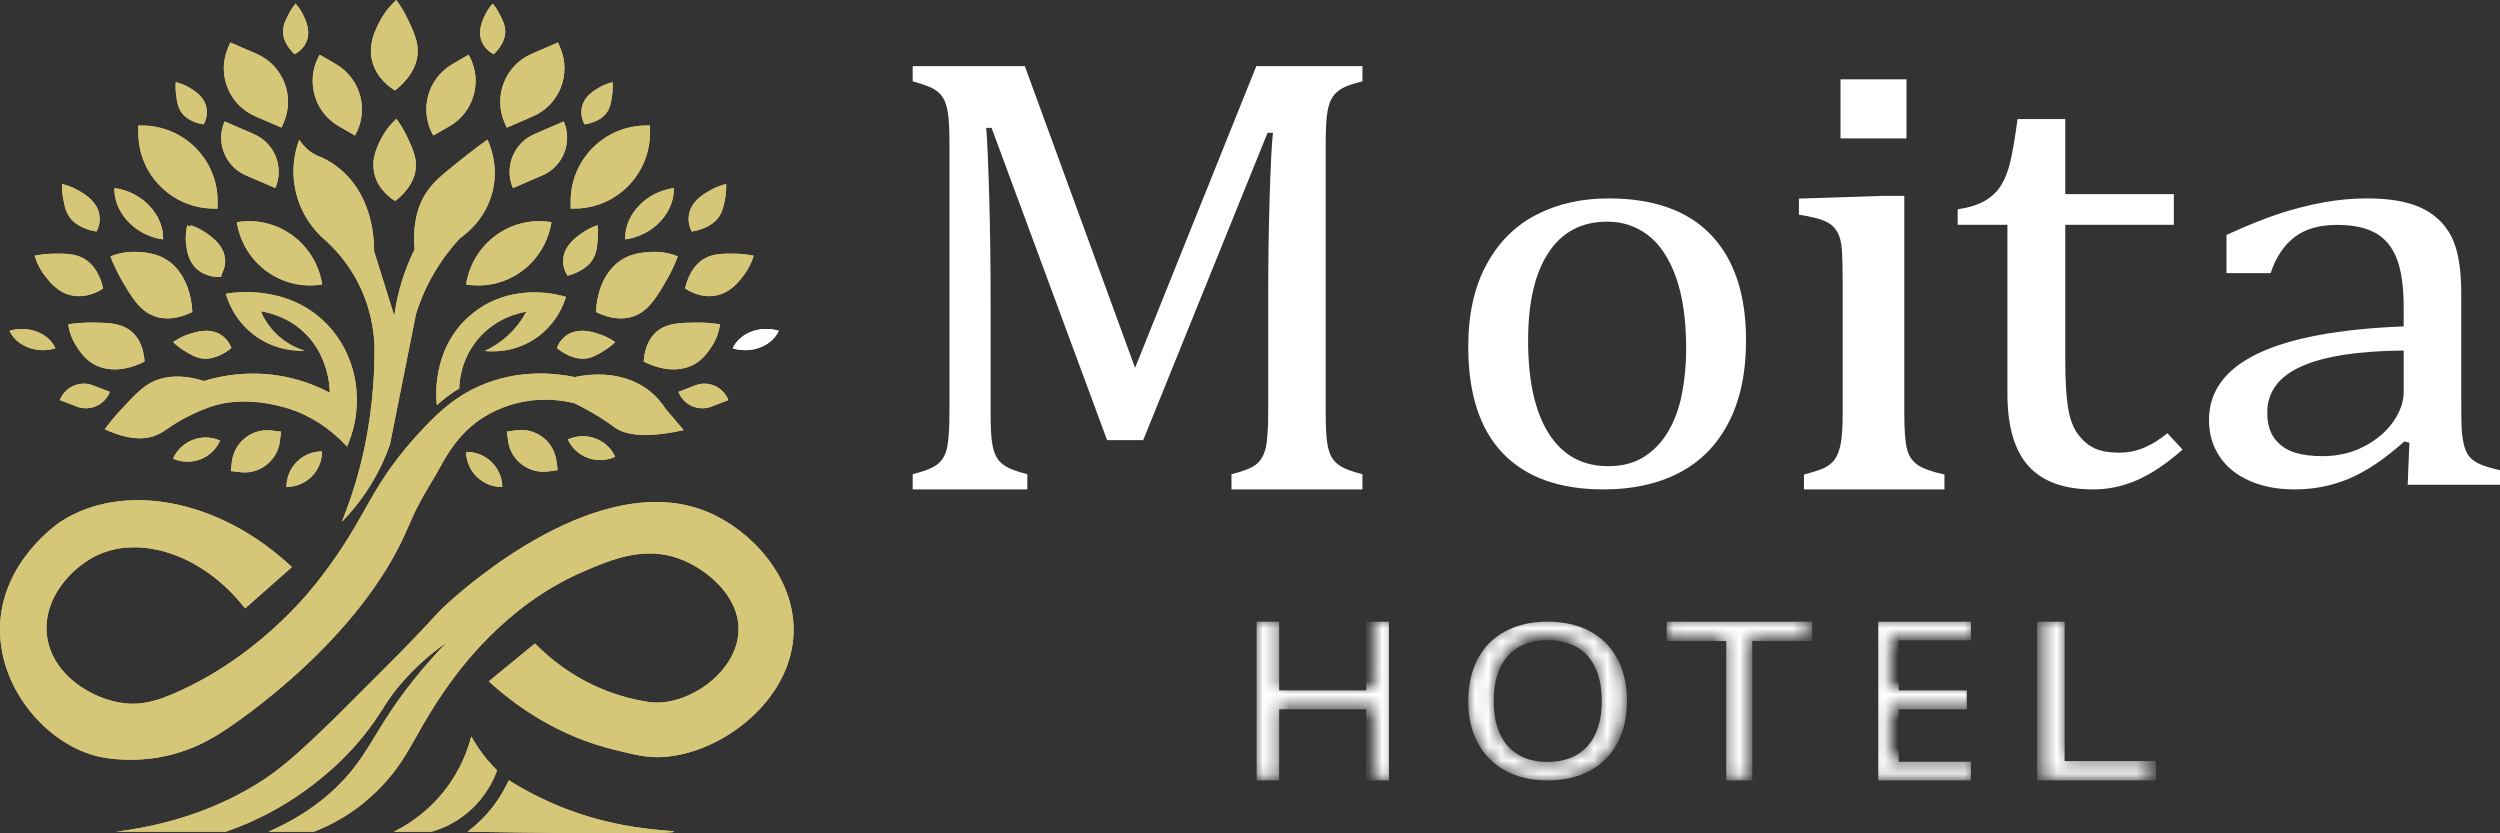 <svg width="189" height="63" viewBox="0 0 189 63" fill="none" xmlns="http://www.w3.org/2000/svg">
<rect x="0" y="0" width="189" height="63" fill="#333333" stroke="none"/>
<path d="M43.757 61.499C41.498 60.742 39.718 59.772 38.465 58.984C38.228 59.51 37.894 60.127 37.425 60.77C36.714 61.743 35.946 62.425 35.343 62.878C47.888 63.074 50.953 63.003 50.957 62.878C50.961 62.749 47.745 62.836 43.757 61.499Z" fill="#D6C678"/>
<path d="M43.757 61.499C41.498 60.742 39.718 59.772 38.465 58.984C38.228 59.51 37.894 60.127 37.425 60.77C36.714 61.743 35.946 62.425 35.343 62.878C47.888 63.074 50.953 63.003 50.957 62.878C50.961 62.749 47.745 62.836 43.757 61.499Z" fill="#D6C678"/>
<path d="M37.581 58.238C37.232 57.897 36.85 57.477 36.47 56.972C36.124 56.511 35.849 56.069 35.629 55.671C35.389 56.602 34.868 58.128 33.677 59.678C32.288 61.485 30.673 62.433 29.773 62.878C30.728 62.878 31.682 62.878 32.636 62.878C33.277 62.691 34.344 62.289 35.395 61.395C36.749 60.242 37.34 58.898 37.581 58.238Z" fill="#D6C678"/>
<path d="M37.581 58.238C37.232 57.897 36.85 57.477 36.47 56.972C36.124 56.511 35.849 56.069 35.629 55.671C35.389 56.602 34.868 58.128 33.677 59.678C32.288 61.485 30.673 62.433 29.773 62.878C30.728 62.878 31.682 62.878 32.636 62.878C33.277 62.691 34.344 62.289 35.395 61.395C36.749 60.242 37.34 58.898 37.581 58.238Z" fill="#D6C678"/>
<path d="M53.57 38.736C45.375 35.244 35.089 44.495 33.904 45.562C32.69 46.654 33.145 46.438 29.186 50.415C24.465 55.158 22.062 57.559 19.899 58.966C17.702 60.395 14.122 62.198 8.771 62.878C11.539 62.878 14.306 62.878 17.073 62.878C19.544 62.023 21.397 60.924 22.64 60.064C23.625 59.382 26.176 57.583 28.316 54.522C29.058 53.461 29.266 52.941 30.189 51.838C31.486 50.289 32.81 49.243 33.742 48.594C33.154 49.202 32.246 50.179 31.231 51.456C28.655 54.696 28.131 56.41 26.477 58.394C25.376 59.715 23.512 61.468 20.3 62.878C21.445 62.878 22.59 62.878 23.735 62.878C25.026 62.37 26.577 61.564 28.038 60.233C30.838 57.682 31.035 55.969 33.521 52.341C34.718 50.594 38.188 45.799 43.968 43.269C46.184 42.299 48.654 41.262 51.325 42.228C53.394 42.977 55.904 45.044 55.833 47.675C55.746 50.875 51.858 53.501 49.031 53.069C48.072 52.923 46.916 52.653 45.666 52.15C43.175 51.148 41.459 49.68 40.443 48.646C39.281 49.6 38.118 50.554 36.956 51.508C38.831 53.226 42.069 55.657 46.637 56.729C47.904 57.026 48.83 57.299 50.072 57.232C54.582 56.988 59.931 52.892 59.999 47.709C60.053 43.62 56.804 40.114 53.57 38.736Z" fill="#D6C678"/>
<path d="M53.57 38.736C45.375 35.244 35.089 44.495 33.904 45.562C32.69 46.654 33.145 46.438 29.186 50.415C24.465 55.158 22.062 57.559 19.899 58.966C17.702 60.395 14.122 62.198 8.771 62.878C11.539 62.878 14.306 62.878 17.073 62.878C19.544 62.023 21.397 60.924 22.64 60.064C23.625 59.382 26.176 57.583 28.316 54.522C29.058 53.461 29.266 52.941 30.189 51.838C31.486 50.289 32.81 49.243 33.742 48.594C33.154 49.202 32.246 50.179 31.231 51.456C28.655 54.696 28.131 56.41 26.477 58.394C25.376 59.715 23.512 61.468 20.3 62.878C21.445 62.878 22.59 62.878 23.735 62.878C25.026 62.37 26.577 61.564 28.038 60.233C30.838 57.682 31.035 55.969 33.521 52.341C34.718 50.594 38.188 45.799 43.968 43.269C46.184 42.299 48.654 41.262 51.325 42.228C53.394 42.977 55.904 45.044 55.833 47.675C55.746 50.875 51.858 53.501 49.031 53.069C48.072 52.923 46.916 52.653 45.666 52.15C43.175 51.148 41.459 49.68 40.443 48.646C39.281 49.6 38.118 50.554 36.956 51.508C38.831 53.226 42.069 55.657 46.637 56.729C47.904 57.026 48.83 57.299 50.072 57.232C54.582 56.988 59.931 52.892 59.999 47.709C60.053 43.62 56.804 40.114 53.57 38.736Z" fill="#D6C678"/>
<path d="M13.066 57.024C14.76 56.575 16.001 55.853 16.917 55.255C17.962 54.572 27.318 48.331 30.894 39.761C31.741 37.731 32.379 36.944 33.347 35.187C33.846 34.282 34.749 32.687 36.54 31.553C37.842 30.729 39.139 30.449 39.55 30.371C39.972 30.29 40.995 30.126 42.291 30.278C42.762 30.334 43.154 30.417 43.442 30.489C43.734 30.631 44.182 30.857 44.711 31.163C45.691 31.729 46.333 32.213 46.507 32.334C47.215 32.826 48.616 33.191 51.686 32.516C51.235 31.987 50.784 31.458 50.333 30.929C50.043 30.476 49.642 29.983 49.087 29.546C46.877 27.806 44.037 28.381 43.462 28.509C42.066 28.225 39.506 27.921 36.748 28.977C34.648 29.782 33.285 31.05 32.156 32.229C27.796 36.779 27.918 38.953 24.188 43.73C23.894 44.106 20.103 49.263 13.586 52.237C11.877 53.017 10.709 53.315 9.413 53.168C6.955 52.889 3.856 50.988 3.541 47.97C3.257 45.256 5.363 42.952 7.256 42.02C10.534 40.407 15.307 41.859 18.531 45.993L22.07 42.871C16.482 37.63 9.234 36.433 4.619 39.418C4.411 39.553 0.083 42.454 0.001 47.45C-0.079 52.362 3.953 56.659 7.913 57.284C9.004 57.456 10.872 57.606 13.066 57.024Z" fill="#D6C678"/>
<path d="M13.066 57.024C14.76 56.575 16.001 55.853 16.917 55.255C17.962 54.572 27.318 48.331 30.894 39.761C31.741 37.731 32.379 36.944 33.347 35.187C33.846 34.282 34.749 32.687 36.54 31.553C37.842 30.729 39.139 30.449 39.55 30.371C39.972 30.29 40.995 30.126 42.291 30.278C42.762 30.334 43.154 30.417 43.442 30.489C43.734 30.631 44.182 30.857 44.711 31.163C45.691 31.729 46.333 32.213 46.507 32.334C47.215 32.826 48.616 33.191 51.686 32.516C51.235 31.987 50.784 31.458 50.333 30.929C50.043 30.476 49.642 29.983 49.087 29.546C46.877 27.806 44.037 28.381 43.462 28.509C42.066 28.225 39.506 27.921 36.748 28.977C34.648 29.782 33.285 31.05 32.156 32.229C27.796 36.779 27.918 38.953 24.188 43.73C23.894 44.106 20.103 49.263 13.586 52.237C11.877 53.017 10.709 53.315 9.413 53.168C6.955 52.889 3.856 50.988 3.541 47.97C3.257 45.256 5.363 42.952 7.256 42.02C10.534 40.407 15.307 41.859 18.531 45.993L22.07 42.871C16.482 37.63 9.234 36.433 4.619 39.418C4.411 39.553 0.083 42.454 0.001 47.45C-0.079 52.362 3.953 56.659 7.913 57.284C9.004 57.456 10.872 57.606 13.066 57.024Z" fill="#D6C678"/>
<path d="M22.625 10.557C22.404 11.147 21.975 12.539 22.313 14.269C22.707 16.289 23.903 17.527 24.349 17.946C25.058 18.55 25.996 19.497 26.789 20.86C28.078 23.075 28.288 25.196 28.316 26.306C28.32 27.414 28.275 28.777 28.108 30.33C27.934 31.951 27.692 33.182 27.596 33.649C27.286 35.161 26.764 37.161 25.841 39.454C26.489 38.791 27.251 37.897 27.969 36.748C28.69 35.593 29.161 34.511 29.473 33.635C30.132 30.337 30.791 27.038 31.45 23.739C31.769 22.718 32.292 21.423 33.174 20.062C33.705 19.243 34.259 18.565 34.77 18.015C35.141 17.759 36.861 16.509 37.303 14.165C37.628 12.442 37.086 11.069 36.852 10.557C36.45 10.841 35.868 11.265 35.187 11.806C33.63 13.042 32.852 13.66 32.307 14.443C31.9 15.026 31.127 16.401 31.347 18.848C31.021 19.502 30.684 20.292 30.398 21.207C30.088 22.201 29.91 23.108 29.808 23.878C29.299 22.248 28.79 20.617 28.281 18.987C28.285 18.135 28.198 14.986 25.863 12.913C25.364 12.47 24.842 12.147 24.349 11.91C24.117 11.836 23.794 11.703 23.458 11.459C23.027 11.146 22.768 10.789 22.625 10.557Z" fill="#D6C678"/>
<path d="M22.625 10.557C22.404 11.147 21.975 12.539 22.313 14.269C22.707 16.289 23.903 17.527 24.349 17.946C25.058 18.55 25.996 19.497 26.789 20.86C28.078 23.075 28.288 25.196 28.316 26.306C28.32 27.414 28.275 28.777 28.108 30.33C27.934 31.951 27.692 33.182 27.596 33.649C27.286 35.161 26.764 37.161 25.841 39.454C26.489 38.791 27.251 37.897 27.969 36.748C28.69 35.593 29.161 34.511 29.473 33.635C30.132 30.337 30.791 27.038 31.45 23.739C31.769 22.718 32.292 21.423 33.174 20.062C33.705 19.243 34.259 18.565 34.77 18.015C35.141 17.759 36.861 16.509 37.303 14.165C37.628 12.442 37.086 11.069 36.852 10.557C36.45 10.841 35.868 11.265 35.187 11.806C33.63 13.042 32.852 13.66 32.307 14.443C31.9 15.026 31.127 16.401 31.347 18.848C31.021 19.502 30.684 20.292 30.398 21.207C30.088 22.201 29.91 23.108 29.808 23.878C29.299 22.248 28.79 20.617 28.281 18.987C28.285 18.135 28.198 14.986 25.863 12.913C25.364 12.47 24.842 12.147 24.349 11.91C24.117 11.836 23.794 11.703 23.458 11.459C23.027 11.146 22.768 10.789 22.625 10.557Z" fill="#D6C678"/>
<path d="M26.234 33.765C27.643 30.551 27.012 26.854 24.672 24.468C21.649 21.384 17.396 22.149 17.073 22.213C17.209 22.682 17.755 24.356 19.468 25.509C20.986 26.531 22.519 26.536 23.042 26.515C22.601 26.381 21.844 26.089 21.099 25.439C20.295 24.739 19.895 23.962 19.71 23.531C20.333 23.631 21.618 23.927 22.799 24.953C24.842 26.729 24.924 29.257 24.931 29.695C24.102 29.255 22.976 28.774 21.584 28.492C18.881 27.943 16.624 28.436 15.408 28.804C13.203 28.099 11.87 28.69 11.452 28.908C10.708 29.296 10.126 29.921 9.197 30.92C8.634 31.525 8.204 32.062 7.913 32.447C9.898 33.361 11.112 33.206 11.861 32.88C12.564 32.574 13.01 32.05 14.506 31.336C15.124 31.041 15.659 30.839 15.928 30.747C18.83 29.755 21.991 30.934 22.313 31.059C24.242 31.805 25.524 32.984 26.234 33.765Z" fill="#D6C678"/>
<path d="M26.234 33.765C27.643 30.551 27.012 26.854 24.672 24.468C21.649 21.384 17.396 22.149 17.073 22.213C17.209 22.682 17.755 24.356 19.468 25.509C20.986 26.531 22.519 26.536 23.042 26.515C22.601 26.381 21.844 26.089 21.099 25.439C20.295 24.739 19.895 23.962 19.71 23.531C20.333 23.631 21.618 23.927 22.799 24.953C24.842 26.729 24.924 29.257 24.931 29.695C24.102 29.255 22.976 28.774 21.584 28.492C18.881 27.943 16.624 28.436 15.408 28.804C13.203 28.099 11.87 28.69 11.452 28.908C10.708 29.296 10.126 29.921 9.197 30.92C8.634 31.525 8.204 32.062 7.913 32.447C9.898 33.361 11.112 33.206 11.861 32.88C12.564 32.574 13.01 32.05 14.506 31.336C15.124 31.041 15.659 30.839 15.928 30.747C18.83 29.755 21.991 30.934 22.313 31.059C24.242 31.805 25.524 32.984 26.234 33.765Z" fill="#D6C678"/>
<path d="M38.257 25.491C37.669 26.002 37.089 26.327 36.644 26.532C37.144 26.584 38.691 26.682 40.261 25.725C42.074 24.621 42.655 22.881 42.786 22.447C42.52 22.359 38.855 21.209 35.759 23.67C32.466 26.287 33.005 30.455 33.03 30.629C33.269 30.408 33.545 30.174 33.859 29.94C34.159 29.717 34.449 29.528 34.718 29.368C34.732 28.862 34.84 27.179 36.123 25.647C37.509 23.994 39.321 23.643 39.793 23.566C39.523 24.069 39.049 24.804 38.257 25.491Z" fill="#D6C678"/>
<path d="M38.257 25.491C37.669 26.002 37.089 26.327 36.644 26.532C37.144 26.584 38.691 26.682 40.261 25.725C42.074 24.621 42.655 22.881 42.786 22.447C42.52 22.359 38.855 21.209 35.759 23.67C32.466 26.287 33.005 30.455 33.03 30.629C33.269 30.408 33.545 30.174 33.859 29.94C34.159 29.717 34.449 29.528 34.718 29.368C34.732 28.862 34.84 27.179 36.123 25.647C37.509 23.994 39.321 23.643 39.793 23.566C39.523 24.069 39.049 24.804 38.257 25.491Z" fill="#D6C678"/>
<path d="M16.709 20.938C16.73 20.875 16.76 20.78 16.789 20.663C16.938 20.38 17.133 19.854 16.946 19.213C16.716 18.423 16.045 17.939 15.646 17.652C15.175 17.313 14.727 17.129 14.425 17.028C14.42 17.062 14.416 17.097 14.412 17.134C14.32 17.096 14.235 17.063 14.159 17.036C14.082 17.35 14.002 17.834 14.068 18.415C14.123 18.908 14.217 19.738 14.887 20.34C15.583 20.964 16.462 20.951 16.709 20.938Z" fill="#D6C678"/>
<path d="M16.709 20.938C16.73 20.875 16.76 20.78 16.789 20.663C16.938 20.38 17.133 19.854 16.946 19.213C16.716 18.423 16.045 17.939 15.646 17.652C15.175 17.313 14.727 17.129 14.425 17.028C14.42 17.062 14.416 17.097 14.412 17.134C14.32 17.096 14.235 17.063 14.159 17.036C14.082 17.35 14.002 17.834 14.068 18.415C14.123 18.908 14.217 19.738 14.887 20.34C15.583 20.964 16.462 20.951 16.709 20.938Z" fill="#D6C678"/>
<path d="M28.843 10.44C28.537 11.026 28.023 12.014 28.315 13.177C28.619 14.384 29.6 15.024 29.882 15.194C30.239 14.919 31.403 13.951 31.444 12.568C31.466 11.814 31.149 11.134 30.81 10.406C30.52 9.785 30.206 9.306 29.971 8.984C29.651 9.273 29.203 9.749 28.843 10.44Z" fill="#D6C678"/>
<path d="M28.843 10.44C28.537 11.026 28.023 12.014 28.315 13.177C28.619 14.384 29.6 15.024 29.882 15.194C30.239 14.919 31.403 13.951 31.444 12.568C31.466 11.814 31.149 11.134 30.81 10.406C30.52 9.785 30.206 9.306 29.971 8.984C29.651 9.273 29.203 9.749 28.843 10.44Z" fill="#D6C678"/>
<path d="M29.862 6.837C30.255 6.534 31.536 5.468 31.58 3.945C31.605 3.116 31.256 2.367 30.883 1.566C30.564 0.882 30.218 0.355 29.959 3.80316e-06C29.607 0.319 29.114 0.843 28.717 1.603C28.381 2.248 27.814 3.335 28.136 4.616C28.47 5.945 29.551 6.649 29.862 6.837Z" fill="#D6C678"/>
<path d="M29.862 6.837C30.255 6.534 31.536 5.468 31.58 3.945C31.605 3.116 31.256 2.367 30.883 1.566C30.564 0.882 30.218 0.355 29.959 3.80316e-06C29.607 0.319 29.114 0.843 28.717 1.603C28.381 2.248 27.814 3.335 28.136 4.616C28.47 5.945 29.551 6.649 29.862 6.837Z" fill="#D6C678"/>
<path d="M21.655 36.815C23.143 36.815 24.349 35.609 24.349 34.122C22.861 34.122 21.655 35.327 21.655 36.815Z" fill="#D6C678"/>
<path d="M21.655 36.815C23.143 36.815 24.349 35.609 24.349 34.122C22.861 34.122 21.655 35.327 21.655 36.815Z" fill="#D6C678"/>
<path d="M17.532 34.895L17.446 35.61L18.161 35.697C19.637 35.876 20.98 34.825 21.16 33.349L21.246 32.633L20.531 32.547C19.054 32.367 17.712 33.419 17.532 34.895Z" fill="#D6C678"/>
<path d="M17.532 34.895L17.446 35.61L18.161 35.697C19.637 35.876 20.98 34.825 21.16 33.349L21.246 32.633L20.531 32.547C19.054 32.367 17.712 33.419 17.532 34.895Z" fill="#D6C678"/>
<path d="M13.085 34.67C14.444 35.276 16.037 34.667 16.643 33.309C15.285 32.702 13.692 33.312 13.085 34.67Z" fill="#D6C678"/>
<path d="M13.085 34.67C14.444 35.276 16.037 34.667 16.643 33.309C15.285 32.702 13.692 33.312 13.085 34.67Z" fill="#D6C678"/>
<path d="M35.238 34.166C35.262 35.653 36.488 36.839 37.975 36.814C37.951 35.327 36.725 34.142 35.238 34.166Z" fill="#D6C678"/>
<path d="M35.238 34.166C35.262 35.653 36.488 36.839 37.975 36.814C37.951 35.327 36.725 34.142 35.238 34.166Z" fill="#D6C678"/>
<path d="M39.029 32.529L38.315 32.627L38.413 33.34C38.617 34.814 39.977 35.843 41.45 35.64L42.164 35.541L42.065 34.828C41.862 33.354 40.502 32.325 39.029 32.529Z" fill="#D6C678"/>
<path d="M39.029 32.529L38.315 32.627L38.413 33.34C38.617 34.814 39.977 35.843 41.45 35.64L42.164 35.541L42.065 34.828C41.862 33.354 40.502 32.325 39.029 32.529Z" fill="#D6C678"/>
<path d="M42.929 33.227C43.557 34.575 45.16 35.158 46.508 34.529C45.88 33.181 44.277 32.598 42.929 33.227Z" fill="#D6C678"/>
<path d="M42.929 33.227C43.557 34.575 45.16 35.158 46.508 34.529C45.88 33.181 44.277 32.598 42.929 33.227Z" fill="#D6C678"/>
<path d="M55.399 26.331C55.708 26.427 56.025 26.471 56.336 26.471C57.434 26.471 58.468 25.911 58.871 25.007C57.47 24.58 55.917 25.172 55.399 26.331Z" fill="white"/>
<path d="M55.399 26.331C55.708 26.427 56.025 26.471 56.336 26.471C57.434 26.471 58.468 25.911 58.871 25.007C57.47 24.58 55.917 25.172 55.399 26.331Z" fill="white"/>
<path d="M54.115 22.343C55.209 22.138 55.834 21.324 56.205 20.841C56.641 20.27 56.862 19.71 56.979 19.331C56.613 19.257 56.085 19.179 55.448 19.177C54.7 19.174 54.003 19.172 53.379 19.482C52.232 20.051 51.883 21.403 51.794 21.808C52.05 21.979 52.979 22.555 54.115 22.343Z" fill="#D6C678"/>
<path d="M54.115 22.343C55.209 22.138 55.834 21.324 56.205 20.841C56.641 20.27 56.862 19.71 56.979 19.331C56.613 19.257 56.085 19.179 55.448 19.177C54.7 19.174 54.003 19.172 53.379 19.482C52.232 20.051 51.883 21.403 51.794 21.808C52.05 21.979 52.979 22.555 54.115 22.343Z" fill="#D6C678"/>
<path d="M37.328 4.097C37.533 3.904 38.201 3.229 38.198 2.375C38.195 1.909 37.995 1.513 37.779 1.088C37.595 0.727 37.399 0.454 37.253 0.271C37.07 0.472 36.815 0.795 36.616 1.244C36.448 1.626 36.163 2.268 36.359 2.963C36.564 3.686 37.157 4.012 37.328 4.097Z" fill="#D6C678"/>
<path d="M37.328 4.097C37.533 3.904 38.201 3.229 38.198 2.375C38.195 1.909 37.995 1.513 37.779 1.088C37.595 0.727 37.399 0.454 37.253 0.271C37.07 0.472 36.815 0.795 36.616 1.244C36.448 1.626 36.163 2.268 36.359 2.963C36.564 3.686 37.157 4.012 37.328 4.097Z" fill="#D6C678"/>
<path d="M37.219 21.479C39.466 21.041 41.308 19.227 41.69 16.798C38.615 16.284 35.728 18.389 35.237 21.504C35.914 21.618 36.583 21.603 37.219 21.479Z" fill="#D6C678"/>
<path d="M37.219 21.479C39.466 21.041 41.308 19.227 41.69 16.798C38.615 16.284 35.728 18.389 35.237 21.504C35.914 21.618 36.583 21.603 37.219 21.479Z" fill="#D6C678"/>
<path d="M38.144 9.265L38.31 9.649L40.286 8.796C42.292 7.929 43.215 5.601 42.348 3.596L42.181 3.211L40.205 4.066C38.2 4.933 37.277 7.261 38.144 9.265Z" fill="#D6C678"/>
<path d="M38.144 9.265L38.31 9.649L40.286 8.796C42.292 7.929 43.215 5.601 42.348 3.596L42.181 3.211L40.205 4.066C38.2 4.933 37.277 7.261 38.144 9.265Z" fill="#D6C678"/>
<path d="M44.818 19.601C45.098 19.141 45.143 18.644 45.188 18.112C45.228 17.658 45.202 17.285 45.169 17.028C44.867 17.129 44.419 17.313 43.948 17.652C43.548 17.939 42.877 18.423 42.647 19.213C42.408 20.033 42.795 20.667 42.91 20.842C43.231 20.758 44.302 20.446 44.818 19.601Z" fill="#D6C678"/>
<path d="M44.818 19.601C45.098 19.141 45.143 18.644 45.188 18.112C45.228 17.658 45.202 17.285 45.169 17.028C44.867 17.129 44.419 17.313 43.948 17.652C43.548 17.939 42.877 18.423 42.647 19.213C42.408 20.033 42.795 20.667 42.91 20.842C43.231 20.758 44.302 20.446 44.818 19.601Z" fill="#D6C678"/>
<path d="M45.89 8.482C46.153 8.098 46.213 7.658 46.278 7.186C46.333 6.783 46.327 6.447 46.311 6.214C46.047 6.275 45.653 6.396 45.234 6.652C44.877 6.869 44.278 7.236 44.044 7.92C43.8 8.629 44.103 9.235 44.194 9.403C44.473 9.36 45.408 9.186 45.89 8.482Z" fill="#D6C678"/>
<path d="M45.89 8.482C46.153 8.098 46.213 7.658 46.278 7.186C46.333 6.783 46.327 6.447 46.311 6.214C46.047 6.275 45.653 6.396 45.234 6.652C44.877 6.869 44.278 7.236 44.044 7.92C43.8 8.629 44.103 9.235 44.194 9.403C44.473 9.36 45.408 9.186 45.89 8.482Z" fill="#D6C678"/>
<path d="M33.978 9.543C35.247 8.811 35.957 7.481 35.957 6.114C35.957 5.443 35.785 4.762 35.426 4.14L34.209 4.843C32.317 5.936 31.668 8.354 32.761 10.245L33.978 9.543Z" fill="#D6C678"/>
<path d="M33.978 9.543C35.247 8.811 35.957 7.481 35.957 6.114C35.957 5.443 35.785 4.762 35.426 4.14L34.209 4.843C32.317 5.936 31.668 8.354 32.761 10.245L33.978 9.543Z" fill="#D6C678"/>
<path d="M44.23 27.111C44.767 27.064 45.193 26.803 45.648 26.523C46.038 26.286 46.321 26.042 46.508 25.864C46.247 25.681 45.833 25.429 45.281 25.252C44.812 25.103 44.025 24.851 43.252 25.134C42.451 25.43 42.17 26.117 42.099 26.315C42.355 26.523 43.243 27.198 44.23 27.111Z" fill="#D6C678"/>
<path d="M44.23 27.111C44.767 27.064 45.193 26.803 45.648 26.523C46.038 26.286 46.321 26.042 46.508 25.864C46.247 25.681 45.833 25.429 45.281 25.252C44.812 25.103 44.025 24.851 43.252 25.134C42.451 25.43 42.17 26.117 42.099 26.315C42.355 26.523 43.243 27.198 44.23 27.111Z" fill="#D6C678"/>
<path d="M49.206 19.048C48.464 19.091 47.213 19.162 46.218 20.318C45.185 21.516 45.075 23.129 45.057 23.585C45.519 23.817 47.095 24.532 48.484 23.622C49.242 23.125 49.745 22.275 50.285 21.367C50.747 20.592 51.052 19.884 51.245 19.38C50.789 19.201 50.08 18.997 49.206 19.048Z" fill="#D6C678"/>
<path d="M49.206 19.048C48.464 19.091 47.213 19.162 46.218 20.318C45.185 21.516 45.075 23.129 45.057 23.585C45.519 23.817 47.095 24.532 48.484 23.622C49.242 23.125 49.745 22.275 50.285 21.367C50.747 20.592 51.052 19.884 51.245 19.38C50.789 19.201 50.08 18.997 49.206 19.048Z" fill="#D6C678"/>
<path d="M47.262 18.099C47.722 18.038 48.16 17.905 48.564 17.718C49.99 17.053 50.982 15.676 50.94 14.218C48.853 14.493 47.207 16.228 47.262 18.099Z" fill="#D6C678"/>
<path d="M47.262 18.099C47.722 18.038 48.16 17.905 48.564 17.718C49.99 17.053 50.982 15.676 50.94 14.218C48.853 14.493 47.207 16.228 47.262 18.099Z" fill="#D6C678"/>
<path d="M53.814 26.178C54.224 25.549 54.374 24.934 54.435 24.518C53.978 24.447 53.322 24.375 52.547 24.387C51.64 24.401 50.792 24.415 50.101 24.767C48.829 25.413 48.691 26.891 48.667 27.335C49.014 27.515 50.263 28.12 51.594 27.862C52.881 27.613 53.466 26.713 53.814 26.178Z" fill="#D6C678"/>
<path d="M53.814 26.178C54.224 25.549 54.374 24.934 54.435 24.518C53.978 24.447 53.322 24.375 52.547 24.387C51.64 24.401 50.792 24.415 50.101 24.767C48.829 25.413 48.691 26.891 48.667 27.335C49.014 27.515 50.263 28.12 51.594 27.862C52.881 27.613 53.466 26.713 53.814 26.178Z" fill="#D6C678"/>
<path d="M49.136 10.043V9.49H48.869C45.706 9.49 43.143 12.053 43.143 15.215V15.768H43.41C46.572 15.768 49.136 13.206 49.136 10.043Z" fill="#D6C678"/>
<path d="M49.136 10.043V9.49H48.869C45.706 9.49 43.143 12.053 43.143 15.215V15.768H43.41C46.572 15.768 49.136 13.206 49.136 10.043Z" fill="#D6C678"/>
<path d="M54.314 16.443C54.635 16.011 54.724 15.52 54.82 14.994C54.901 14.546 54.908 14.171 54.899 13.913C54.588 13.987 54.125 14.129 53.627 14.422C53.202 14.672 52.49 15.093 52.187 15.858C51.875 16.652 52.201 17.32 52.301 17.505C52.628 17.451 53.723 17.238 54.314 16.443Z" fill="#D6C678"/>
<path d="M54.314 16.443C54.635 16.011 54.724 15.52 54.82 14.994C54.901 14.546 54.908 14.171 54.899 13.913C54.588 13.987 54.125 14.129 53.627 14.422C53.202 14.672 52.49 15.093 52.187 15.858C51.875 16.652 52.201 17.32 52.301 17.505C52.628 17.451 53.723 17.238 54.314 16.443Z" fill="#D6C678"/>
<path d="M40.397 10.14C38.824 10.82 38.099 12.647 38.779 14.218L41.002 13.259C42.174 12.753 42.873 11.61 42.873 10.41C42.873 9.999 42.792 9.582 42.618 9.181L40.397 10.14Z" fill="#D6C678"/>
<path d="M40.397 10.14C38.824 10.82 38.099 12.647 38.779 14.218L41.002 13.259C42.174 12.753 42.873 11.61 42.873 10.41C42.873 9.999 42.792 9.582 42.618 9.181L40.397 10.14Z" fill="#D6C678"/>
<path d="M53.804 30.733L55.065 30.244C54.677 29.244 53.55 28.747 52.55 29.137L51.289 29.626C51.677 30.626 52.804 31.123 53.804 30.733Z" fill="#D6C678"/>
<path d="M53.804 30.733L55.065 30.244C54.677 29.244 53.55 28.747 52.55 29.137L51.289 29.626C51.677 30.626 52.804 31.123 53.804 30.733Z" fill="#D6C678"/>
<path d="M3.258 26.471C3.569 26.471 3.886 26.427 4.194 26.331C3.677 25.172 2.124 24.58 0.723 25.007C1.125 25.911 2.159 26.471 3.258 26.471Z" fill="#D6C678"/>
<path d="M3.258 26.471C3.569 26.471 3.886 26.427 4.194 26.331C3.677 25.172 2.124 24.58 0.723 25.007C1.125 25.911 2.159 26.471 3.258 26.471Z" fill="#D6C678"/>
<path d="M5.479 22.343C6.614 22.555 7.544 21.979 7.8 21.808C7.71 21.403 7.362 20.051 6.215 19.482C5.591 19.172 4.893 19.174 4.146 19.177C3.509 19.179 2.981 19.257 2.615 19.331C2.731 19.71 2.953 20.27 3.389 20.841C3.759 21.324 4.385 22.138 5.479 22.343Z" fill="#D6C678"/>
<path d="M5.479 22.343C6.614 22.555 7.544 21.979 7.8 21.808C7.71 21.403 7.362 20.051 6.215 19.482C5.591 19.172 4.893 19.174 4.146 19.177C3.509 19.179 2.981 19.257 2.615 19.331C2.731 19.71 2.953 20.27 3.389 20.841C3.759 21.324 4.385 22.138 5.479 22.343Z" fill="#D6C678"/>
<path d="M22.265 4.097C22.437 4.012 23.029 3.686 23.234 2.963C23.43 2.268 23.146 1.626 22.978 1.244C22.779 0.795 22.523 0.472 22.341 0.271C22.195 0.454 21.999 0.727 21.814 1.088C21.599 1.513 21.398 1.909 21.395 2.375C21.392 3.229 22.06 3.904 22.265 4.097Z" fill="#D6C678"/>
<path d="M22.265 4.097C22.437 4.012 23.029 3.686 23.234 2.963C23.43 2.268 23.146 1.626 22.978 1.244C22.779 0.795 22.523 0.472 22.341 0.271C22.195 0.454 21.999 0.727 21.814 1.088C21.599 1.513 21.398 1.909 21.395 2.375C21.392 3.229 22.06 3.904 22.265 4.097Z" fill="#D6C678"/>
<path d="M22.375 21.479C23.01 21.603 23.68 21.618 24.357 21.504C23.866 18.389 20.978 16.284 17.903 16.798C18.285 19.227 20.127 21.041 22.375 21.479Z" fill="#D6C678"/>
<path d="M22.375 21.479C23.01 21.603 23.68 21.618 24.357 21.504C23.866 18.389 20.978 16.284 17.903 16.798C18.285 19.227 20.127 21.041 22.375 21.479Z" fill="#D6C678"/>
<path d="M19.307 8.796L21.283 9.649L21.45 9.265C22.317 7.261 21.394 4.933 19.388 4.066L17.412 3.211L17.246 3.596C16.378 5.601 17.302 7.929 19.307 8.796Z" fill="#D6C678"/>
<path d="M19.307 8.796L21.283 9.649L21.45 9.265C22.317 7.261 21.394 4.933 19.388 4.066L17.412 3.211L17.246 3.596C16.378 5.601 17.302 7.929 19.307 8.796Z" fill="#D6C678"/>
<path d="M13.703 8.482C14.185 9.186 15.12 9.36 15.399 9.403C15.491 9.235 15.793 8.629 15.55 7.92C15.315 7.236 14.716 6.869 14.36 6.652C13.941 6.396 13.547 6.275 13.283 6.214C13.267 6.447 13.261 6.783 13.316 7.186C13.38 7.658 13.441 8.098 13.703 8.482Z" fill="#D6C678"/>
<path d="M13.703 8.482C14.185 9.186 15.12 9.36 15.399 9.403C15.491 9.235 15.793 8.629 15.55 7.92C15.315 7.236 14.716 6.869 14.36 6.652C13.941 6.396 13.547 6.275 13.283 6.214C13.267 6.447 13.261 6.783 13.316 7.186C13.38 7.658 13.441 8.098 13.703 8.482Z" fill="#D6C678"/>
<path d="M25.616 9.543L26.833 10.245C27.925 8.354 27.276 5.936 25.384 4.843L24.168 4.14C23.808 4.762 23.637 5.443 23.637 6.114C23.637 7.481 24.346 8.811 25.616 9.543Z" fill="#D6C678"/>
<path d="M25.616 9.543L26.833 10.245C27.925 8.354 27.276 5.936 25.384 4.843L24.168 4.14C23.808 4.762 23.637 5.443 23.637 6.114C23.637 7.481 24.346 8.811 25.616 9.543Z" fill="#D6C678"/>
<path d="M13.085 25.864C13.273 26.042 13.556 26.286 13.945 26.523C14.401 26.803 14.827 27.064 15.364 27.111C16.35 27.198 17.238 26.523 17.495 26.315C17.424 26.117 17.142 25.43 16.342 25.134C15.569 24.851 14.781 25.103 14.312 25.252C13.761 25.429 13.346 25.681 13.085 25.864Z" fill="#D6C678"/>
<path d="M13.085 25.864C13.273 26.042 13.556 26.286 13.945 26.523C14.401 26.803 14.827 27.064 15.364 27.111C16.35 27.198 17.238 26.523 17.495 26.315C17.424 26.117 17.142 25.43 16.342 25.134C15.569 24.851 14.781 25.103 14.312 25.252C13.761 25.429 13.346 25.681 13.085 25.864Z" fill="#D6C678"/>
<path d="M11.109 23.622C12.498 24.532 14.075 23.817 14.537 23.585C14.519 23.129 14.408 21.516 13.376 20.318C12.38 19.162 11.13 19.091 10.388 19.048C9.514 18.997 8.804 19.201 8.349 19.38C8.542 19.884 8.847 20.592 9.309 21.367C9.848 22.275 10.351 23.125 11.109 23.622Z" fill="#D6C678"/>
<path d="M11.109 23.622C12.498 24.532 14.075 23.817 14.537 23.585C14.519 23.129 14.408 21.516 13.376 20.318C12.38 19.162 11.13 19.091 10.388 19.048C9.514 18.997 8.804 19.201 8.349 19.38C8.542 19.884 8.847 20.592 9.309 21.367C9.848 22.275 10.351 23.125 11.109 23.622Z" fill="#D6C678"/>
<path d="M11.03 17.718C11.434 17.905 11.872 18.038 12.332 18.099C12.386 16.228 10.741 14.493 8.654 14.218C8.611 15.676 9.604 17.053 11.03 17.718Z" fill="#D6C678"/>
<path d="M11.03 17.718C11.434 17.905 11.872 18.038 12.332 18.099C12.386 16.228 10.741 14.493 8.654 14.218C8.611 15.676 9.604 17.053 11.03 17.718Z" fill="#D6C678"/>
<path d="M7.999 27.862C9.331 28.12 10.58 27.515 10.926 27.335C10.903 26.891 10.764 25.413 9.493 24.767C8.801 24.415 7.953 24.401 7.046 24.387C6.272 24.375 5.616 24.447 5.159 24.518C5.219 24.934 5.37 25.549 5.78 26.178C6.128 26.713 6.713 27.613 7.999 27.862Z" fill="#D6C678"/>
<path d="M7.999 27.862C9.331 28.12 10.58 27.515 10.926 27.335C10.903 26.891 10.764 25.413 9.493 24.767C8.801 24.415 7.953 24.401 7.046 24.387C6.272 24.375 5.616 24.447 5.159 24.518C5.219 24.934 5.37 25.549 5.78 26.178C6.128 26.713 6.713 27.613 7.999 27.862Z" fill="#D6C678"/>
<path d="M16.184 15.768H16.451V15.215C16.451 12.053 13.888 9.49 10.724 9.49H10.457V10.043C10.457 13.206 13.022 15.768 16.184 15.768Z" fill="#D6C678"/>
<path d="M16.184 15.768H16.451V15.215C16.451 12.053 13.888 9.49 10.724 9.49H10.457V10.043C10.457 13.206 13.022 15.768 16.184 15.768Z" fill="#D6C678"/>
<path d="M5.28 16.443C5.871 17.238 6.965 17.451 7.293 17.505C7.393 17.32 7.719 16.652 7.406 15.858C7.104 15.093 6.392 14.672 5.967 14.422C5.469 14.129 5.006 13.987 4.694 13.913C4.685 14.171 4.693 14.546 4.774 14.994C4.87 15.52 4.958 16.011 5.28 16.443Z" fill="#D6C678"/>
<path d="M5.28 16.443C5.871 17.238 6.965 17.451 7.293 17.505C7.393 17.32 7.719 16.652 7.406 15.858C7.104 15.093 6.392 14.672 5.967 14.422C5.469 14.129 5.006 13.987 4.694 13.913C4.685 14.171 4.693 14.546 4.774 14.994C4.87 15.52 4.958 16.011 5.28 16.443Z" fill="#D6C678"/>
<path d="M18.592 13.259L20.814 14.218C21.494 12.647 20.77 10.82 19.197 10.14L16.976 9.181C16.802 9.582 16.721 9.999 16.721 10.41C16.721 11.61 17.42 12.753 18.592 13.259Z" fill="#D6C678"/>
<path d="M18.592 13.259L20.814 14.218C21.494 12.647 20.77 10.82 19.197 10.14L16.976 9.181C16.802 9.582 16.721 9.999 16.721 10.41C16.721 11.61 17.42 12.753 18.592 13.259Z" fill="#D6C678"/>
<path d="M4.529 30.244L5.79 30.733C6.79 31.123 7.916 30.626 8.304 29.626L7.043 29.137C6.044 28.747 4.917 29.244 4.529 30.244Z" fill="#D6C678"/>
<path d="M4.529 30.244L5.79 30.733C6.79 31.123 7.916 30.626 8.304 29.626L7.043 29.137C6.044 28.747 4.917 29.244 4.529 30.244Z" fill="#D6C678"/>
<path d="M103 6.149C102.304 6.321 101.801 6.492 101.491 6.664C101.184 6.836 100.938 7.051 100.757 7.309C100.575 7.567 100.439 7.954 100.352 8.469C100.265 8.985 100.223 9.782 100.223 10.86V31.139C100.223 32.187 100.257 32.952 100.329 33.437C100.401 33.921 100.518 34.304 100.685 34.586C100.851 34.867 101.097 35.101 101.423 35.289C101.744 35.476 102.27 35.664 103 35.851V37H93.1V35.851C94.001 35.633 94.625 35.383 94.977 35.101C95.325 34.82 95.559 34.406 95.688 33.859C95.813 33.312 95.877 32.405 95.877 31.139V22.161C95.877 19.801 95.911 17.413 95.983 14.998C96.055 12.584 96.138 10.931 96.233 10.04H95.828L86.427 33.273H83.696L74.962 9.665H74.557C74.636 10.618 74.712 12.346 74.784 14.846C74.852 17.347 74.89 19.918 74.89 22.559V31.139C74.89 32.187 74.924 32.952 74.996 33.437C75.068 33.921 75.185 34.304 75.351 34.586C75.518 34.867 75.764 35.101 76.089 35.289C76.414 35.476 76.94 35.664 77.666 35.851V37H69V35.851C69.984 35.602 70.642 35.324 70.971 35.019C71.304 34.714 71.523 34.281 71.625 33.718C71.727 33.156 71.78 32.296 71.78 31.139V10.86C71.78 9.782 71.739 8.997 71.659 8.505C71.58 8.012 71.451 7.629 71.27 7.356C71.088 7.082 70.846 6.864 70.543 6.7C70.245 6.535 69.73 6.352 69 6.149V5H77.477L85.811 27.81L94.977 5H103V6.149Z" fill="white"/>
<path d="M115.525 25.744C115.525 28.8 116.048 31.146 117.093 32.785C118.139 34.424 119.634 35.243 121.584 35.243C122.652 35.243 123.56 35.002 124.312 34.52C125.064 34.038 125.674 33.389 126.143 32.573C126.616 31.758 126.956 30.813 127.162 29.737C127.368 28.662 127.475 27.539 127.475 26.367C127.475 24.187 127.212 22.378 126.697 20.939C126.178 19.501 125.468 18.444 124.575 17.77C123.682 17.095 122.66 16.757 121.511 16.757C119.577 16.757 118.097 17.536 117.07 19.093C116.04 20.65 115.525 22.867 115.525 25.744ZM121.221 37C117.902 37 115.369 36.092 113.621 34.275C111.874 32.459 111 29.77 111 26.212C111 23.764 111.458 21.695 112.374 20.005C113.293 18.314 114.548 17.058 116.147 16.235C117.742 15.412 119.562 15 121.607 15C125.022 15 127.608 15.923 129.364 17.77C131.119 19.616 132 22.266 132 25.722C132 28.184 131.561 30.26 130.68 31.951C129.802 33.641 128.559 34.906 126.945 35.743C125.334 36.581 123.427 37 121.221 37Z" fill="white"/>
<path d="M144.129 6V10.461H139.143V6H144.129ZM136.38 35.873C137.084 35.689 137.584 35.528 137.882 35.39C138.18 35.252 138.435 35.061 138.642 34.815C138.849 34.571 139.009 34.195 139.13 33.689C139.246 33.183 139.307 32.393 139.307 31.32V21.293C139.307 20.312 139.285 19.522 139.251 18.924C139.216 18.326 139.087 17.848 138.871 17.487C138.655 17.127 138.327 16.858 137.882 16.682C137.442 16.506 136.812 16.357 136 16.234V15.015L142.312 14.808H143.965V31.251C143.965 32.57 144.038 33.485 144.181 33.999C144.328 34.513 144.604 34.904 145.01 35.172C145.416 35.44 146.08 35.674 147 35.873V37H136.38V35.873Z" fill="white"/>
<path d="M148 15.822C148.85 15.699 149.534 15.485 150.061 15.179C150.583 14.873 150.996 14.478 151.291 13.996C151.587 13.513 151.822 12.909 151.992 12.181C152.162 11.454 152.34 10.394 152.526 9H156.134V14.674H164.34V16.993H156.134V27.215C156.134 28.701 156.202 29.883 156.336 30.764C156.47 31.645 156.725 32.334 157.097 32.831C157.47 33.329 157.895 33.685 158.368 33.899C158.842 34.114 159.453 34.221 160.198 34.221C160.874 34.221 161.51 34.095 162.105 33.842C162.696 33.589 163.279 33.226 163.858 32.751L165 33.991C163.798 35.048 162.66 35.814 161.583 36.288C160.506 36.763 159.393 37 158.243 37C156.057 37 154.429 36.414 153.364 35.243C152.296 34.072 151.761 32.238 151.761 29.742V16.993H148V15.822Z" fill="white"/>
<path d="M181.718 26.5C178.27 26.53 175.69 26.931 173.978 27.702C172.262 28.473 171.406 29.637 171.406 31.194C171.406 32.04 171.6 32.707 171.99 33.196C172.379 33.686 172.874 34.023 173.466 34.208C174.063 34.394 174.765 34.486 175.58 34.486C176.736 34.486 177.783 34.242 178.724 33.753C179.665 33.263 180.4 32.64 180.927 31.884C181.454 31.127 181.718 30.379 181.718 29.637V26.5ZM182.148 33.463L181.767 33.374C180.29 34.694 178.903 35.629 177.604 36.177C176.306 36.725 174.927 37 173.466 37C172.176 37 171.041 36.781 170.055 36.344C169.069 35.907 168.314 35.291 167.791 34.497C167.264 33.704 167 32.789 167 31.75C167 29.585 168.225 27.913 170.679 26.734C173.13 25.555 176.809 24.869 181.718 24.676V23.231C181.718 21.688 181.548 20.472 181.207 19.582C180.866 18.692 180.335 18.04 179.604 17.625C178.874 17.21 177.897 17.002 176.675 17.002C175.353 17.002 174.286 17.306 173.479 17.914C172.675 18.522 172.067 19.434 171.657 20.65H168.323V17.759C169.953 17.017 171.312 16.472 172.4 16.123C173.483 15.775 174.57 15.5 175.657 15.3C176.744 15.1 177.848 15 178.968 15C180.647 15 181.998 15.234 183.016 15.701C184.034 16.168 184.797 16.884 185.308 17.847C185.815 18.811 186.071 20.265 186.071 22.207V29.948C186.071 31.046 186.079 31.821 186.095 32.273C186.112 32.725 186.164 33.144 186.25 33.53C186.335 33.916 186.46 34.223 186.631 34.453C186.801 34.683 187.053 34.879 187.381 35.043C187.714 35.206 188.249 35.376 189 35.554V36.644H182.022L182.148 33.463Z" fill="white"/>
<mask id="mask0_10_56" style="mask-type:luminance" maskUnits="userSpaceOnUse" x="94" y="46" width="12" height="13">
<path d="M103.845 46.755H105.697V58.863H103.845V53.436H96.691V58.863H94.839V46.755H96.691V51.993H103.845V46.755Z" fill="white"/>
</mask>
<g mask="url(#mask0_10_56)">
<path d="M103.295 47H105V59H103.295V53.621H96.706V59H95V47H96.706V52.192H103.295V47Z" fill="white"/>
</g>
<mask id="mask1_10_56" style="mask-type:luminance" maskUnits="userSpaceOnUse" x="110" y="46" width="13" height="13">
<path d="M119.9 56.321C120.612 55.496 120.97 54.323 120.97 52.8C120.97 51.277 120.616 50.107 119.908 49.288C119.2 48.47 118.2 48.06 116.905 48.06C115.633 48.06 114.641 48.47 113.933 49.288C113.225 50.107 112.871 51.277 112.871 52.8C112.871 54.323 113.225 55.496 113.933 56.321C114.641 57.145 115.633 57.557 116.905 57.557C118.185 57.557 119.184 57.145 119.9 56.321ZM113.754 58.245C112.863 57.741 112.174 57.025 111.692 56.098C111.206 55.17 110.964 54.077 110.964 52.817C110.964 51.547 111.206 50.444 111.68 49.511C112.159 48.578 112.847 47.863 113.742 47.365C114.641 46.867 115.691 46.617 116.905 46.617C118.126 46.617 119.184 46.867 120.079 47.365C120.978 47.863 121.663 48.578 122.141 49.511C122.62 50.444 122.861 51.541 122.861 52.8C122.861 54.06 122.62 55.156 122.141 56.089C121.663 57.022 120.978 57.741 120.079 58.245C119.184 58.748 118.126 59 116.905 59C115.691 59 114.641 58.748 113.754 58.245Z" fill="white"/>
</mask>
<g mask="url(#mask1_10_56)">
<path d="M120.014 56.404C120.732 55.605 121.093 54.468 121.093 52.992C121.093 51.516 120.736 50.382 120.022 49.588C119.307 48.795 118.299 48.398 116.992 48.398C115.709 48.398 114.708 48.795 113.994 49.588C113.28 50.382 112.923 51.516 112.923 52.992C112.923 54.468 113.28 55.605 113.994 56.404C114.708 57.203 115.709 57.602 116.992 57.602C118.283 57.602 119.292 57.203 120.014 56.404ZM113.814 58.268C112.915 57.78 112.22 57.086 111.734 56.188C111.243 55.288 111 54.229 111 53.008C111 51.777 111.243 50.709 111.722 49.805C112.205 48.9 112.899 48.207 113.802 47.724C114.708 47.242 115.768 47 116.992 47C118.224 47 119.292 47.242 120.194 47.724C121.101 48.207 121.791 48.9 122.274 49.805C122.757 50.709 123 51.772 123 52.992C123 54.213 122.757 55.275 122.274 56.179C121.791 57.084 121.101 57.78 120.194 58.268C119.292 58.756 118.224 59 116.992 59C115.768 59 114.708 58.756 113.814 58.268Z" fill="white"/>
</g>
<mask id="mask2_10_56" style="mask-type:luminance" maskUnits="userSpaceOnUse" x="126" y="46" width="11" height="13">
<path d="M130.396 58.863V48.232H126.074V46.755H136.624V48.232H132.283V58.863H130.396Z" fill="white"/>
</mask>
<g mask="url(#mask2_10_56)">
<path d="M130.506 59V48.464H126V47H137V48.464H132.473V59H130.506Z" fill="white"/>
</g>
<mask id="mask3_10_56" style="mask-type:luminance" maskUnits="userSpaceOnUse" x="141" y="46" width="9" height="13">
<path d="M141.055 58.863V46.755H149.373V48.18H142.887V51.993H149.011V53.436H142.887V57.437H149.373V58.863H141.055Z" fill="white"/>
</mask>
<g mask="url(#mask3_10_56)">
<path d="M142 59V47H149V48.413H143.542V52.192H148.695V53.621H143.542V57.587H149V59H142Z" fill="white"/>
</g>
<mask id="mask4_10_56" style="mask-type:luminance" maskUnits="userSpaceOnUse" x="154" y="46" width="9" height="13">
<path d="M154.403 58.863V46.755H156.274V57.386H162.483V58.863H154.403Z" fill="white"/>
</mask>
<g mask="url(#mask4_10_56)">
<path d="M154 59V47H156.084V57.536H163V59H154Z" fill="white"/>
</g>
</svg>
